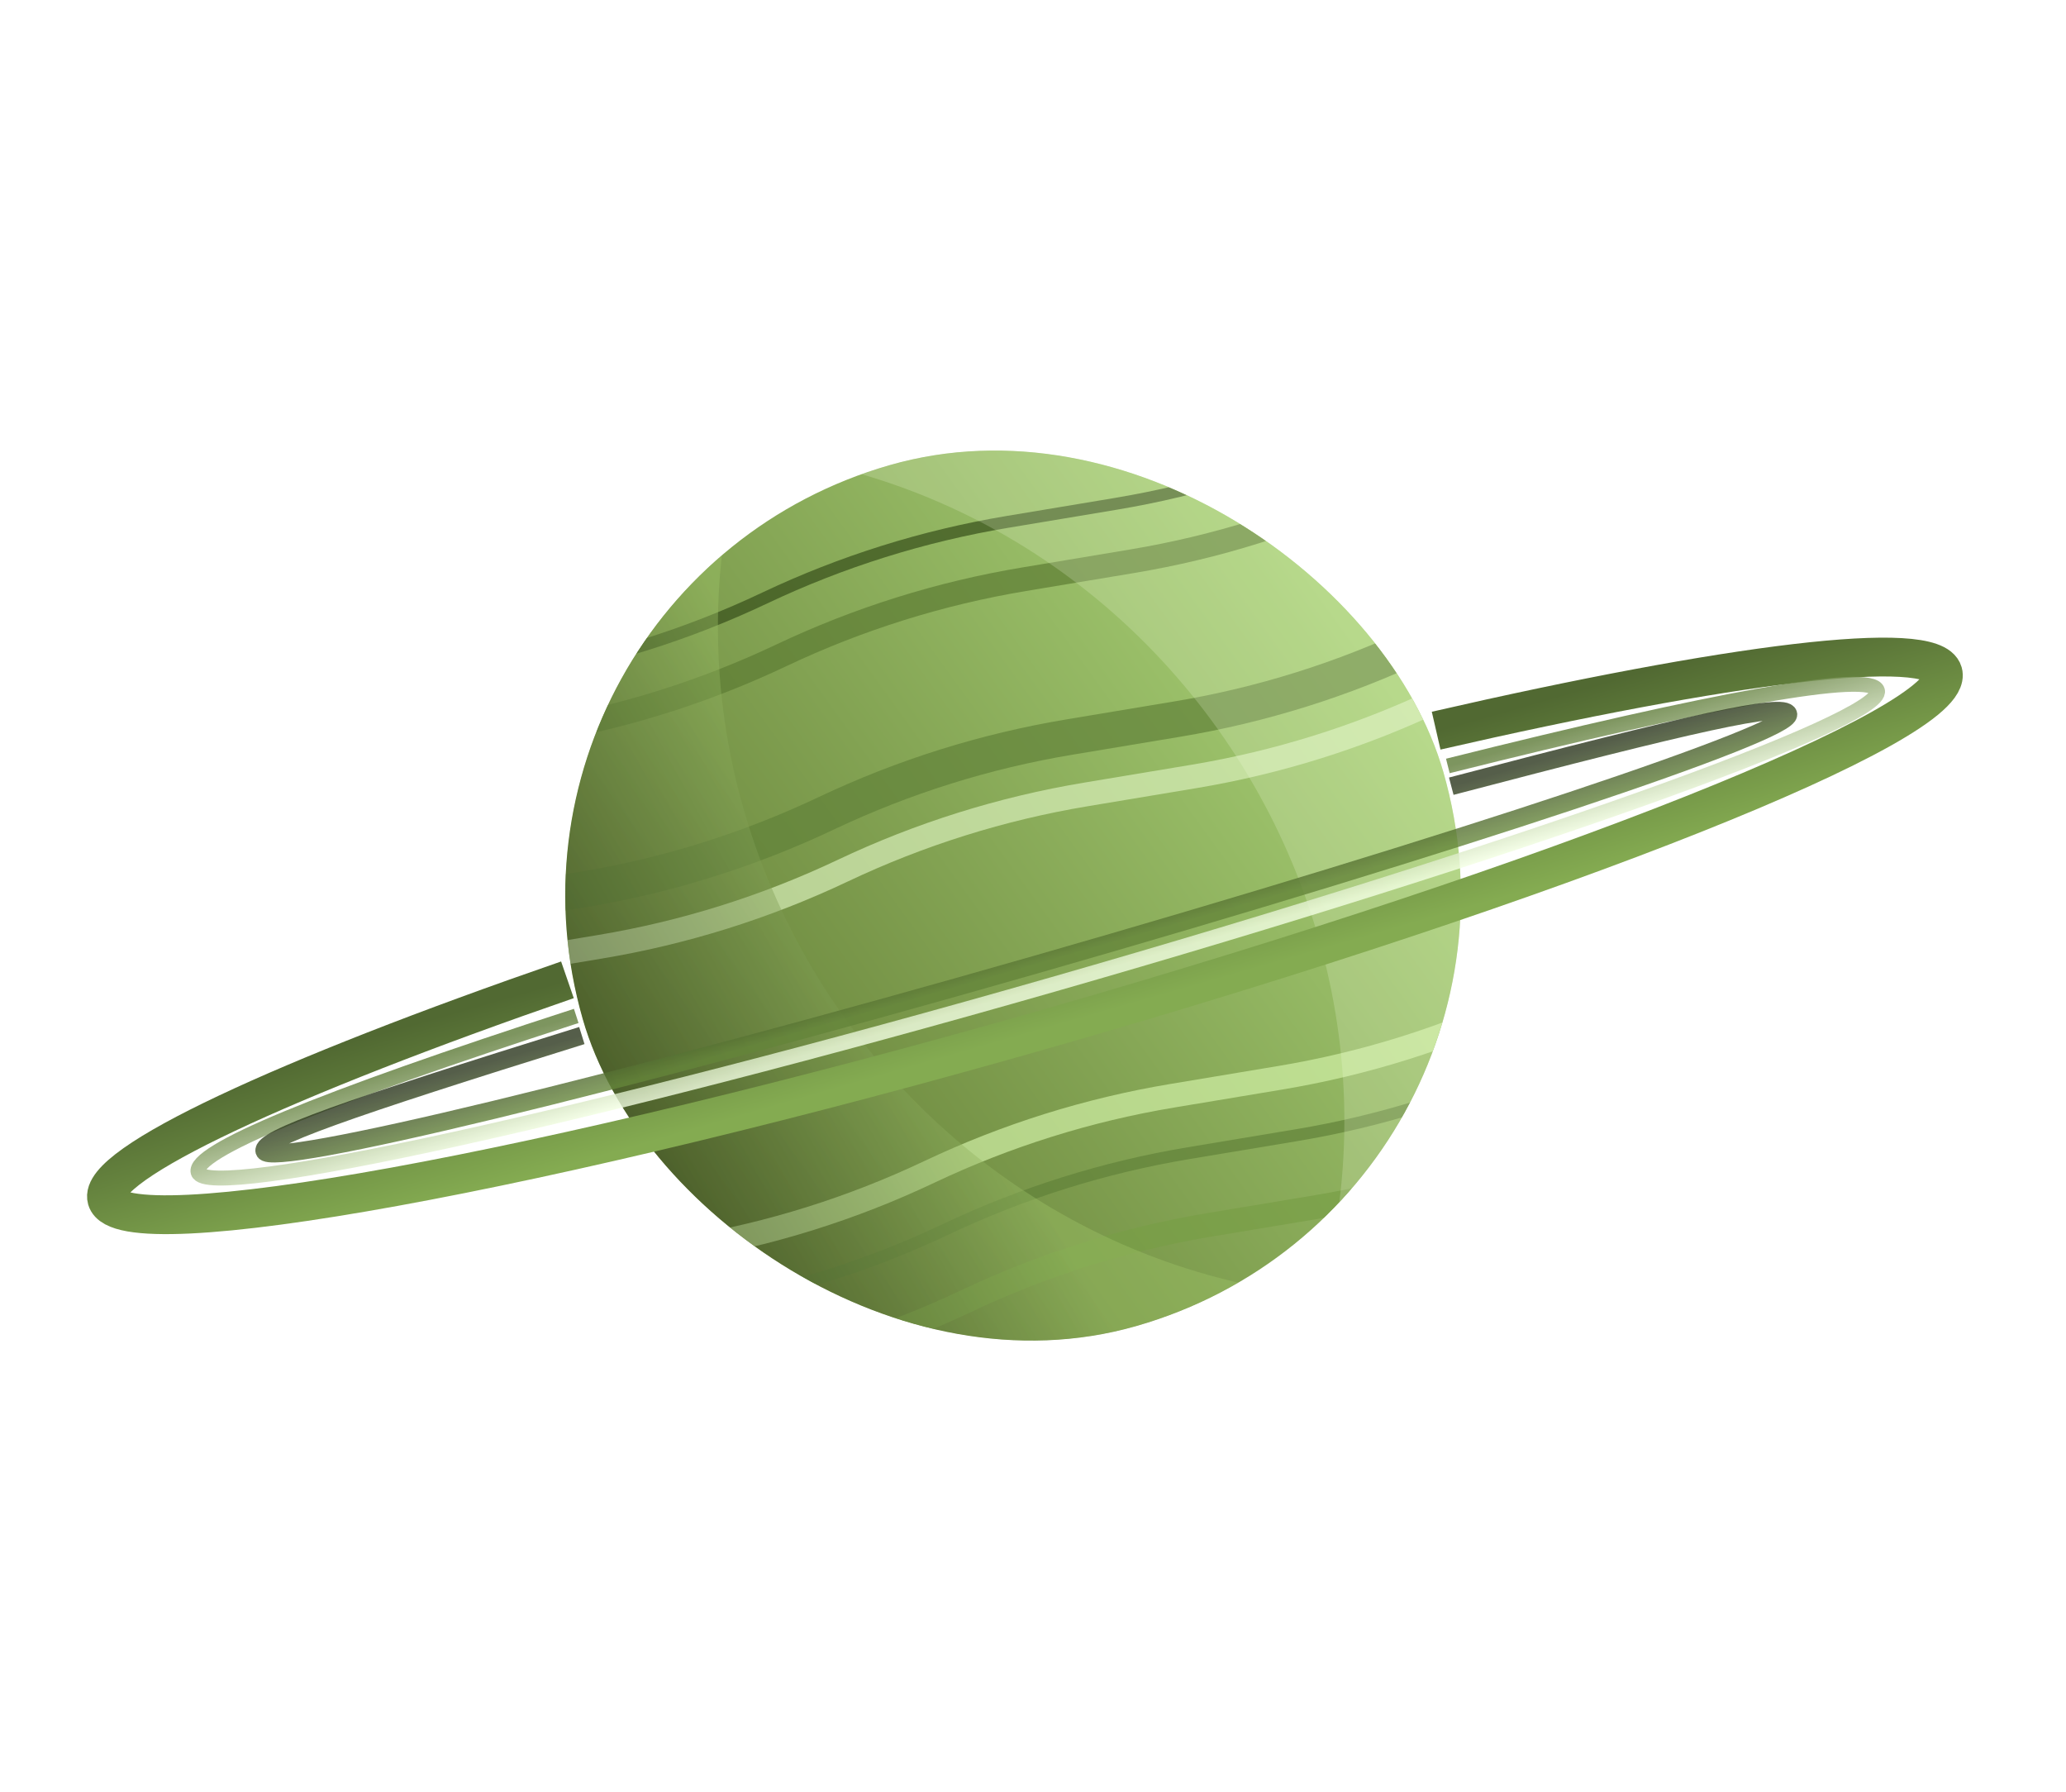 <svg width="504" height="437" viewBox="0 0 504 437" fill="none" xmlns="http://www.w3.org/2000/svg">
<g filter="url(#filter0_d_15_9728)">
<g clip-path="url(#clip0_15_9728)">
<rect x="112.044" y="143.55" width="218.431" height="218.431" rx="109.215" transform="rotate(-16 112.044 143.55)" fill="url(#paint0_linear_15_9728)"/>
<g filter="url(#filter1_f_15_9728)">
<path opacity="0.7" d="M13.336 200.826L29.607 193.116C56.413 180.414 84.853 171.499 114.112 166.627L127.283 164.434C147.804 161.016 167.751 154.764 186.552 145.855V145.855C205.352 136.947 225.299 130.694 245.821 127.277L272.161 122.89C292.683 119.473 312.63 113.22 331.43 104.312V104.312C350.23 95.403 370.178 89.151 390.699 85.733L430.21 79.154C441.994 77.192 453.448 73.601 464.243 68.486V68.486C491.048 55.784 519.489 46.869 548.748 41.997L561.918 39.804C582.44 36.387 602.387 30.134 621.187 21.225C639.988 12.317 659.935 6.064 680.456 2.647L706.797 -1.739C727.318 -5.157 747.266 -11.409 766.066 -20.318C784.866 -29.226 804.813 -35.479 825.335 -38.896L882.607 -48.434" stroke="#374F1A" stroke-width="2.912"/>
<path opacity="0.7" d="M17.35 214.824L33.621 207.114C60.426 194.412 88.867 185.497 118.126 180.625L131.297 178.432C151.818 175.014 171.765 168.762 190.566 159.853V159.853C209.366 150.945 229.313 144.692 249.834 141.275L276.175 136.888C296.697 133.471 316.644 127.218 335.444 118.31V118.31C354.244 109.401 374.191 103.149 394.713 99.731L434.224 93.152C446.008 91.19 457.462 87.599 468.257 82.484V82.484C495.062 69.782 523.502 60.867 552.762 55.995L565.932 53.802C586.454 50.385 606.401 44.132 625.201 35.223C644.001 26.315 663.949 20.062 684.47 16.645L710.811 12.258C731.332 8.841 751.279 2.589 770.08 -6.32C788.88 -15.229 808.827 -21.481 829.349 -24.898L886.621 -34.435" stroke="#5D7D34" stroke-width="5.825"/>
<path opacity="0.7" d="M32.402 267.316L48.673 259.606C75.478 246.904 103.919 237.989 133.178 233.117L146.348 230.924C166.87 227.506 186.817 221.254 205.617 212.345V212.345C224.418 203.437 244.365 197.184 264.886 193.767L291.227 189.381C311.749 185.963 331.696 179.711 350.496 170.802V170.802C369.296 161.893 389.243 155.641 409.765 152.224L449.276 145.644C461.06 143.682 472.513 140.092 483.309 134.976V134.976C510.114 122.274 538.554 113.359 567.814 108.487L580.984 106.294C601.506 102.877 621.453 96.624 640.253 87.716C659.053 78.807 679 72.554 699.522 69.137L725.863 64.751C746.384 61.334 766.331 55.081 785.132 46.172C803.932 37.264 823.879 31.011 844.401 27.594L901.673 18.057" stroke="#D7EFB8" stroke-width="5.825"/>
<path opacity="0.7" d="M28.388 253.318L44.659 245.608C71.465 232.906 99.905 223.991 129.164 219.119L142.335 216.926C162.856 213.509 182.803 207.256 201.604 198.347V198.347C220.404 189.439 240.351 183.186 260.872 179.769L287.213 175.383C307.735 171.965 327.682 165.713 346.482 156.804V156.804C365.282 147.896 385.229 141.643 405.751 138.226L445.262 131.646C457.046 129.684 468.5 126.094 479.295 120.978V120.978C506.1 108.276 534.54 99.362 563.8 94.489L576.97 92.296C597.492 88.879 617.439 82.626 636.239 73.718C655.039 64.809 674.987 58.556 695.508 55.139L721.849 50.753C742.37 47.336 762.317 41.083 781.118 32.174C799.918 23.266 819.865 17.013 840.387 13.596L897.659 4.059" stroke="#62823A" stroke-width="8.737"/>
<path opacity="0.7" d="M57.488 354.803L73.76 347.093C100.565 334.391 129.005 325.476 158.265 320.604L171.435 318.411C191.957 314.994 211.904 308.741 230.704 299.832V299.832C249.504 290.924 269.451 284.671 289.973 281.254L316.314 276.868C336.835 273.45 356.782 267.198 375.582 258.289V258.289C394.383 249.381 414.33 243.128 434.851 239.711L474.362 233.131C486.146 231.169 497.6 227.579 508.395 222.463V222.463C535.201 209.761 563.641 200.847 592.9 195.974L606.071 193.781C626.592 190.364 646.539 184.111 665.34 175.203C684.14 166.294 704.087 160.041 724.608 156.624L750.949 152.238C771.471 148.821 791.418 142.568 810.218 133.659C829.018 124.751 848.965 118.498 869.487 115.081L926.759 105.544" stroke="#62823A" stroke-width="2.912"/>
<path opacity="0.7" d="M62.505 372.301L78.777 364.59C105.582 351.889 134.023 342.974 163.282 338.101L176.452 335.908C196.974 332.491 216.921 326.238 235.721 317.33V317.33C254.521 308.421 274.469 302.169 294.99 298.751L321.331 294.365C341.852 290.948 361.799 284.695 380.6 275.787V275.787C399.4 266.878 419.347 260.625 439.869 257.208L479.38 250.629C491.163 248.666 502.617 245.076 513.413 239.961V239.961C540.218 227.259 568.658 218.344 597.918 213.472L611.088 211.278C631.609 207.861 651.557 201.609 670.357 192.7C689.157 183.791 709.104 177.539 729.626 174.122L755.966 169.735C776.488 166.318 796.435 160.065 815.235 151.157C834.036 142.248 853.983 135.996 874.504 132.578L931.777 123.041" stroke="#789E47" stroke-width="5.825"/>
<path opacity="0.7" d="M53.474 340.805L69.746 333.095C96.551 320.393 124.991 311.478 154.251 306.606L167.421 304.413C187.943 300.996 207.89 294.743 226.69 285.834V285.834C245.49 276.926 265.437 270.673 285.959 267.256L312.3 262.87C332.821 259.452 352.768 253.2 371.569 244.291V244.291C390.369 235.383 410.316 229.13 430.838 225.713L470.349 219.133C482.132 217.171 493.586 213.581 504.382 208.465V208.465C531.187 195.764 559.627 186.849 588.886 181.976L602.057 179.783C622.578 176.366 642.525 170.113 661.326 161.205C680.126 152.296 700.073 146.043 720.595 142.626L746.935 138.24C767.457 134.823 787.404 128.57 806.204 119.661C825.005 110.753 844.952 104.5 865.473 101.083L922.746 91.546" stroke="#D0F0A6" stroke-width="5.825"/>
</g>
<g filter="url(#filter2_f_15_9728)">
<path d="M193.392 78.315C133.197 196.188 230.266 333.127 361.421 315.362L403.472 309.667L34.562 373.097L193.392 78.315Z" fill="url(#paint1_linear_15_9728)" fill-opacity="0.4"/>
</g>
<g opacity="0.2" filter="url(#filter3_f_15_9728)">
<path d="M304.824 356.638C372.188 242.711 283.768 100.035 151.766 109.66L109.443 112.746L481.567 72.235L304.824 356.638Z" fill="#F3FFE2"/>
</g>
</g>
</g>
<g filter="url(#filter4_f_15_9728)">
<path d="M350.346 178.209C421.679 161.832 471.555 155.534 473.995 164.042C477.53 176.371 380.122 215.118 256.429 250.586C132.736 286.055 29.596 304.813 26.061 292.485C23.622 283.977 69.257 262.887 138.428 238.976" stroke="url(#paint2_linear_15_9728)" stroke-width="9.465"/>
</g>
<g opacity="0.8" filter="url(#filter5_f_15_9728)">
<path d="M353.198 186.817C418.073 170.575 456.587 163.519 458 168.445C460.047 175.584 370 207.667 256.875 240.105C143.751 272.543 50.386 293.052 48.339 285.913C46.926 280.987 76.948 268.391 140.572 247.786" stroke="url(#paint3_linear_15_9728)" stroke-width="3.641"/>
</g>
<g opacity="0.8" filter="url(#filter6_f_15_9728)">
<path d="M354.038 191.753C412.719 176.354 435.391 171.187 436.246 174.168C437.484 178.487 355.271 205.851 252.617 235.286C149.963 264.722 65.742 285.083 64.504 280.764C63.649 277.783 84.019 270.608 141.943 252.57" stroke="url(#paint4_linear_15_9728)" stroke-width="4.369"/>
</g>
<defs>
<filter id="filter0_d_15_9728" x="82.92" y="54.218" width="328.425" height="328.425" filterUnits="userSpaceOnUse" color-interpolation-filters="sRGB">
<feFlood flood-opacity="0" result="BackgroundImageFix"/>
<feColorMatrix in="SourceAlpha" type="matrix" values="0 0 0 0 0 0 0 0 0 0 0 0 0 0 0 0 0 0 127 0" result="hardAlpha"/>
<feOffset/>
<feGaussianBlur stdDeviation="14.562"/>
<feComposite in2="hardAlpha" operator="out"/>
<feColorMatrix type="matrix" values="0 0 0 0 0.201 0 0 0 0 0.304 0 0 0 0 0.054 0 0 0 0.6 0"/>
<feBlend mode="normal" in2="BackgroundImageFix" result="effect1_dropShadow_15_9728"/>
<feBlend mode="normal" in="SourceGraphic" in2="effect1_dropShadow_15_9728" result="shape"/>
</filter>
<filter id="filter1_f_15_9728" x="3.975" y="-58.607" width="937.017" height="442.277" filterUnits="userSpaceOnUse" color-interpolation-filters="sRGB">
<feFlood flood-opacity="0" result="BackgroundImageFix"/>
<feBlend mode="normal" in="SourceGraphic" in2="BackgroundImageFix" result="shape"/>
<feGaussianBlur stdDeviation="4.369" result="effect1_foregroundBlur_15_9728"/>
</filter>
<filter id="filter2_f_15_9728" x="20" y="63.753" width="398.034" height="323.906" filterUnits="userSpaceOnUse" color-interpolation-filters="sRGB">
<feFlood flood-opacity="0" result="BackgroundImageFix"/>
<feBlend mode="normal" in="SourceGraphic" in2="BackgroundImageFix" result="shape"/>
<feGaussianBlur stdDeviation="7.281" result="effect1_foregroundBlur_15_9728"/>
</filter>
<filter id="filter3_f_15_9728" x="91.24" y="54.032" width="408.53" height="320.808" filterUnits="userSpaceOnUse" color-interpolation-filters="sRGB">
<feFlood flood-opacity="0" result="BackgroundImageFix"/>
<feBlend mode="normal" in="SourceGraphic" in2="BackgroundImageFix" result="shape"/>
<feGaussianBlur stdDeviation="9.101" result="effect1_foregroundBlur_15_9728"/>
</filter>
<filter id="filter4_f_15_9728" x="19.41" y="153.702" width="461.234" height="149.124" filterUnits="userSpaceOnUse" color-interpolation-filters="sRGB">
<feFlood flood-opacity="0" result="BackgroundImageFix"/>
<feBlend mode="normal" in="SourceGraphic" in2="BackgroundImageFix" result="shape"/>
<feGaussianBlur stdDeviation="0.91" result="effect1_foregroundBlur_15_9728"/>
</filter>
<filter id="filter5_f_15_9728" x="42.827" y="161.44" width="420.67" height="131.352" filterUnits="userSpaceOnUse" color-interpolation-filters="sRGB">
<feFlood flood-opacity="0" result="BackgroundImageFix"/>
<feBlend mode="normal" in="SourceGraphic" in2="BackgroundImageFix" result="shape"/>
<feGaussianBlur stdDeviation="1.82" result="effect1_foregroundBlur_15_9728"/>
</filter>
<filter id="filter6_f_15_9728" x="58.648" y="167.538" width="383.439" height="119.628" filterUnits="userSpaceOnUse" color-interpolation-filters="sRGB">
<feFlood flood-opacity="0" result="BackgroundImageFix"/>
<feBlend mode="normal" in="SourceGraphic" in2="BackgroundImageFix" result="shape"/>
<feGaussianBlur stdDeviation="1.82" result="effect1_foregroundBlur_15_9728"/>
</filter>
<linearGradient id="paint0_linear_15_9728" x1="313.364" y1="200.16" x2="112.044" y2="272.97" gradientUnits="userSpaceOnUse">
<stop stop-color="#A7CF75"/>
<stop offset="1" stop-color="#627B34"/>
</linearGradient>
<linearGradient id="paint1_linear_15_9728" x1="133.269" y1="298.799" x2="228.893" y2="246.912" gradientUnits="userSpaceOnUse">
<stop/>
<stop offset="1" stop-color="#9DC267"/>
</linearGradient>
<linearGradient id="paint2_linear_15_9728" x1="244.387" y1="208.592" x2="256.429" y2="250.586" gradientUnits="userSpaceOnUse">
<stop stop-color="#516932"/>
<stop offset="1" stop-color="#84AB51"/>
</linearGradient>
<linearGradient id="paint3_linear_15_9728" x1="250.075" y1="216.387" x2="256.875" y2="240.105" gradientUnits="userSpaceOnUse">
<stop stop-color="#5D7A37"/>
<stop offset="1" stop-color="#F3FFE3"/>
</linearGradient>
<linearGradient id="paint4_linear_15_9728" x1="248.788" y1="221.933" x2="252.617" y2="235.286" gradientUnits="userSpaceOnUse">
<stop stop-color="#2B361D"/>
<stop offset="1" stop-color="#64843A"/>
</linearGradient>
<clipPath id="clip0_15_9728">
<rect x="112.044" y="143.55" width="218.431" height="218.431" rx="109.215" transform="rotate(-16 112.044 143.55)" fill="white"/>
</clipPath>
</defs>
</svg>
